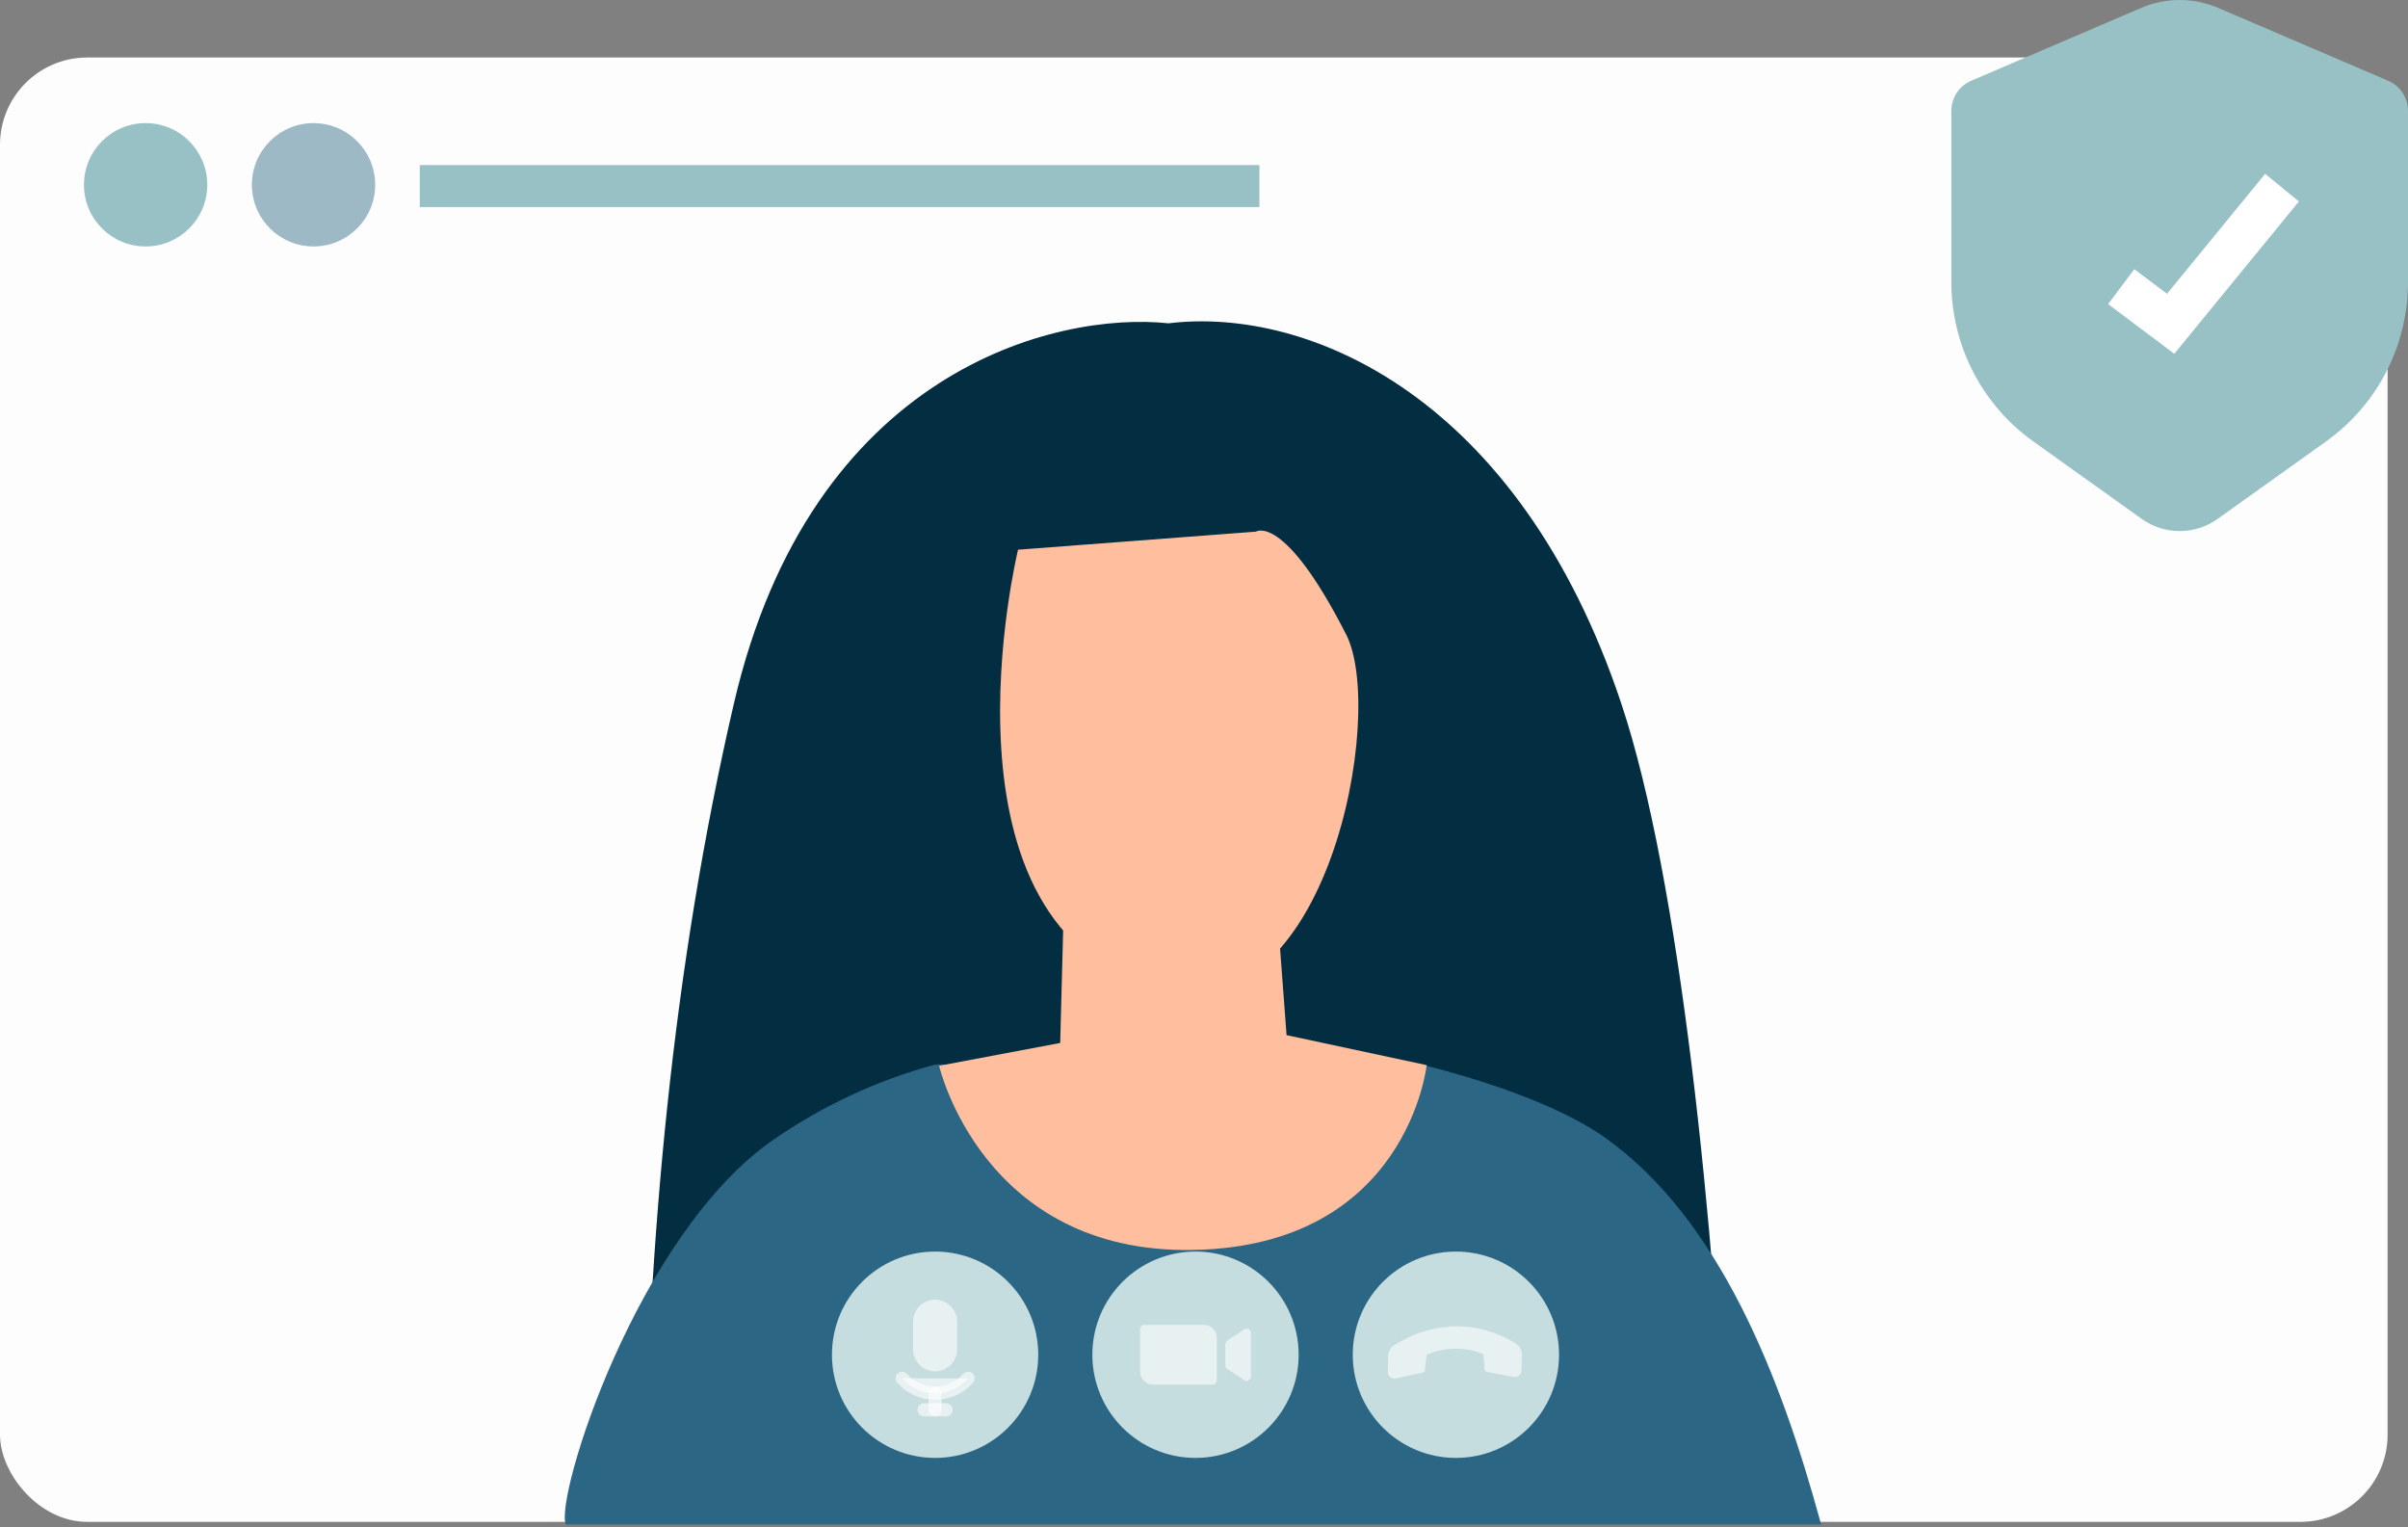 <svg width="552" height="350" viewBox="0 0 552 350" fill="none" xmlns="http://www.w3.org/2000/svg">
<rect x="0" y="0" width="552" height="350" fill="#808080" stroke="none"/>
<rect y="13.179" width="547.328" height="335.614" rx="20" fill="#FDFDFD"/>
<circle cx="33.381" cy="42.35" r="14.134" fill="#98C1C5"/>
<circle cx="71.874" cy="42.35" r="14.134" fill="#2B6684" fill-opacity="0.45"/>
<rect x="96.234" y="37.838" width="192.467" height="9.623" fill="#98C1C5"/>
<path fill-rule="evenodd" clip-rule="evenodd" d="M547.468 18.516L508.496 1.814C502.854 -0.605 496.467 -0.605 490.824 1.814L451.852 18.516C449.103 19.694 447.32 22.397 447.32 25.389V64.665C447.32 79.153 454.317 92.75 466.107 101.171L490.968 118.929C496.168 122.643 503.153 122.643 508.352 118.929L533.213 101.171C545.003 92.75 552 79.153 552 64.665V25.389C552 22.397 550.217 19.694 547.468 18.516Z" fill="#98C1C5"/>
<path d="M486.253 65.695L497.597 74.204L523.123 43.006" stroke="white" stroke-width="10"/>
<path d="M168.221 161.295C185.937 84.895 242.038 71.332 267.873 74.1C299.707 70.221 348.148 90.708 371.676 161.295C385.02 201.325 393.022 279.534 396.187 346.849H147.611C148.492 284.56 154.188 221.813 168.221 161.295Z" fill="#032E42"/>
<path d="M177.424 261.119C188.578 253.441 200.91 247.654 213.984 244.101C218.894 242.763 245.409 250.472 261.8 250.089C284.299 249.576 307.202 239.331 325.747 243.95C344.17 248.549 359.247 254.548 367.953 260.747C394.012 279.295 408.149 315.153 417.473 349.4H129.708C127.091 343.352 145.96 282.767 177.424 261.119Z" fill="#2B6684"/>
<path d="M215.278 244.265C215.278 244.265 225.22 287.369 273.492 286.473C322.658 285.587 327.041 244.114 327.041 244.114L294.925 237.24L292.24 201.433L243.929 205.015L243.036 239.032L215.278 244.265Z" fill="#FFBE9D"/>
<path d="M233.373 125.985C233.373 125.985 212.148 213.154 266.106 226.871C304.165 236.542 317.827 163.557 308.607 145.456C294.352 117.474 287.907 121.845 287.907 121.845L233.373 125.985Z" fill="#FFBE9D"/>
<circle cx="274.051" cy="310.488" r="23.645" fill="#C6DDDF"/>
<path d="M264.278 317.33H277.938C278.49 317.33 278.938 316.882 278.938 316.33V306.579C278.938 306.194 278.862 305.813 278.715 305.457C278.567 305.101 278.351 304.778 278.079 304.506C277.807 304.234 277.484 304.018 277.128 303.87C276.772 303.723 276.391 303.647 276.006 303.647H262.346C261.794 303.647 261.346 304.095 261.346 304.647V314.398C261.346 315.176 261.655 315.921 262.205 316.471C262.477 316.743 262.8 316.959 263.156 317.107C263.512 317.254 263.893 317.33 264.278 317.33Z" fill="white" fill-opacity="0.6"/>
<path d="M280.893 312.885C280.893 313.22 281.06 313.532 281.338 313.717L285.202 316.293C285.867 316.736 286.757 316.26 286.757 315.461V305.516C286.757 304.717 285.867 304.241 285.202 304.684L281.338 307.26C281.06 307.445 280.893 307.757 280.893 308.092V312.885Z" fill="white" fill-opacity="0.6"/>
<circle cx="214.357" cy="310.488" r="23.645" fill="#C6DDDF"/>
<path d="M219.401 302.922C219.401 300.136 217.143 297.877 214.357 297.877C211.571 297.877 209.313 300.136 209.313 302.922V309.227C209.313 312.013 211.571 314.271 214.357 314.271C217.143 314.271 219.401 312.013 219.401 309.227V302.922Z" fill="white" fill-opacity="0.6"/>
<path d="M221.923 315.9C220.978 316.975 219.814 317.836 218.509 318.424C217.204 319.013 215.789 319.317 214.357 319.315C212.925 319.317 211.51 319.013 210.205 318.424C208.9 317.836 207.736 316.975 206.791 315.9" fill="white" fill-opacity="0.6"/>
<path d="M221.923 315.9C220.978 316.975 219.814 317.836 218.509 318.424C217.204 319.013 215.789 319.317 214.357 319.315C212.925 319.317 211.51 319.013 210.205 318.424C208.9 317.836 207.736 316.975 206.791 315.9" stroke="white" stroke-opacity="0.6" stroke-width="3" stroke-linecap="round" stroke-linejoin="round"/>
<path d="M214.357 319.316V323.099V319.316Z" fill="white" fill-opacity="0.6"/>
<path d="M214.357 319.316V323.099" stroke="white" stroke-opacity="0.6" stroke-width="3" stroke-linecap="round" stroke-linejoin="round"/>
<path d="M211.835 323.099H216.879H211.835Z" fill="white" fill-opacity="0.6"/>
<path d="M211.835 323.099H216.879" stroke="white" stroke-opacity="0.6" stroke-width="3" stroke-linecap="round" stroke-linejoin="round"/>
<circle cx="333.746" cy="310.488" r="23.645" fill="#C6DDDF"/>
<path d="M333.562 309.113C331.309 309.101 329.078 309.582 327.028 310.523L326.608 314.151C326.59 314.252 326.541 314.346 326.468 314.418C326.395 314.491 326.302 314.54 326.201 314.559L320.031 315.905C319.803 315.962 319.565 315.965 319.336 315.915C319.107 315.864 318.892 315.761 318.71 315.613C318.528 315.466 318.383 315.277 318.287 315.064C318.19 314.85 318.144 314.616 318.154 314.381L318.182 310.888C318.186 310.388 318.313 309.896 318.553 309.456C318.794 309.016 319.139 308.642 319.558 308.367C323.731 305.619 328.589 304.096 333.577 303.975C338.532 303.934 343.387 305.332 347.553 307.999C347.967 308.265 348.305 308.634 348.534 309.07C348.763 309.506 348.876 309.994 348.861 310.488L348.79 314.067C348.792 314.295 348.743 314.522 348.646 314.729C348.549 314.936 348.406 315.119 348.229 315.264C348.051 315.408 347.843 315.511 347.621 315.564C347.398 315.617 347.167 315.619 346.944 315.57L340.747 314.376C340.646 314.362 340.552 314.315 340.48 314.242C340.408 314.17 340.361 314.077 340.346 313.975L340.021 310.354C337.988 309.466 335.782 309.042 333.562 309.113Z" fill="white" fill-opacity="0.6"/>
</svg>
